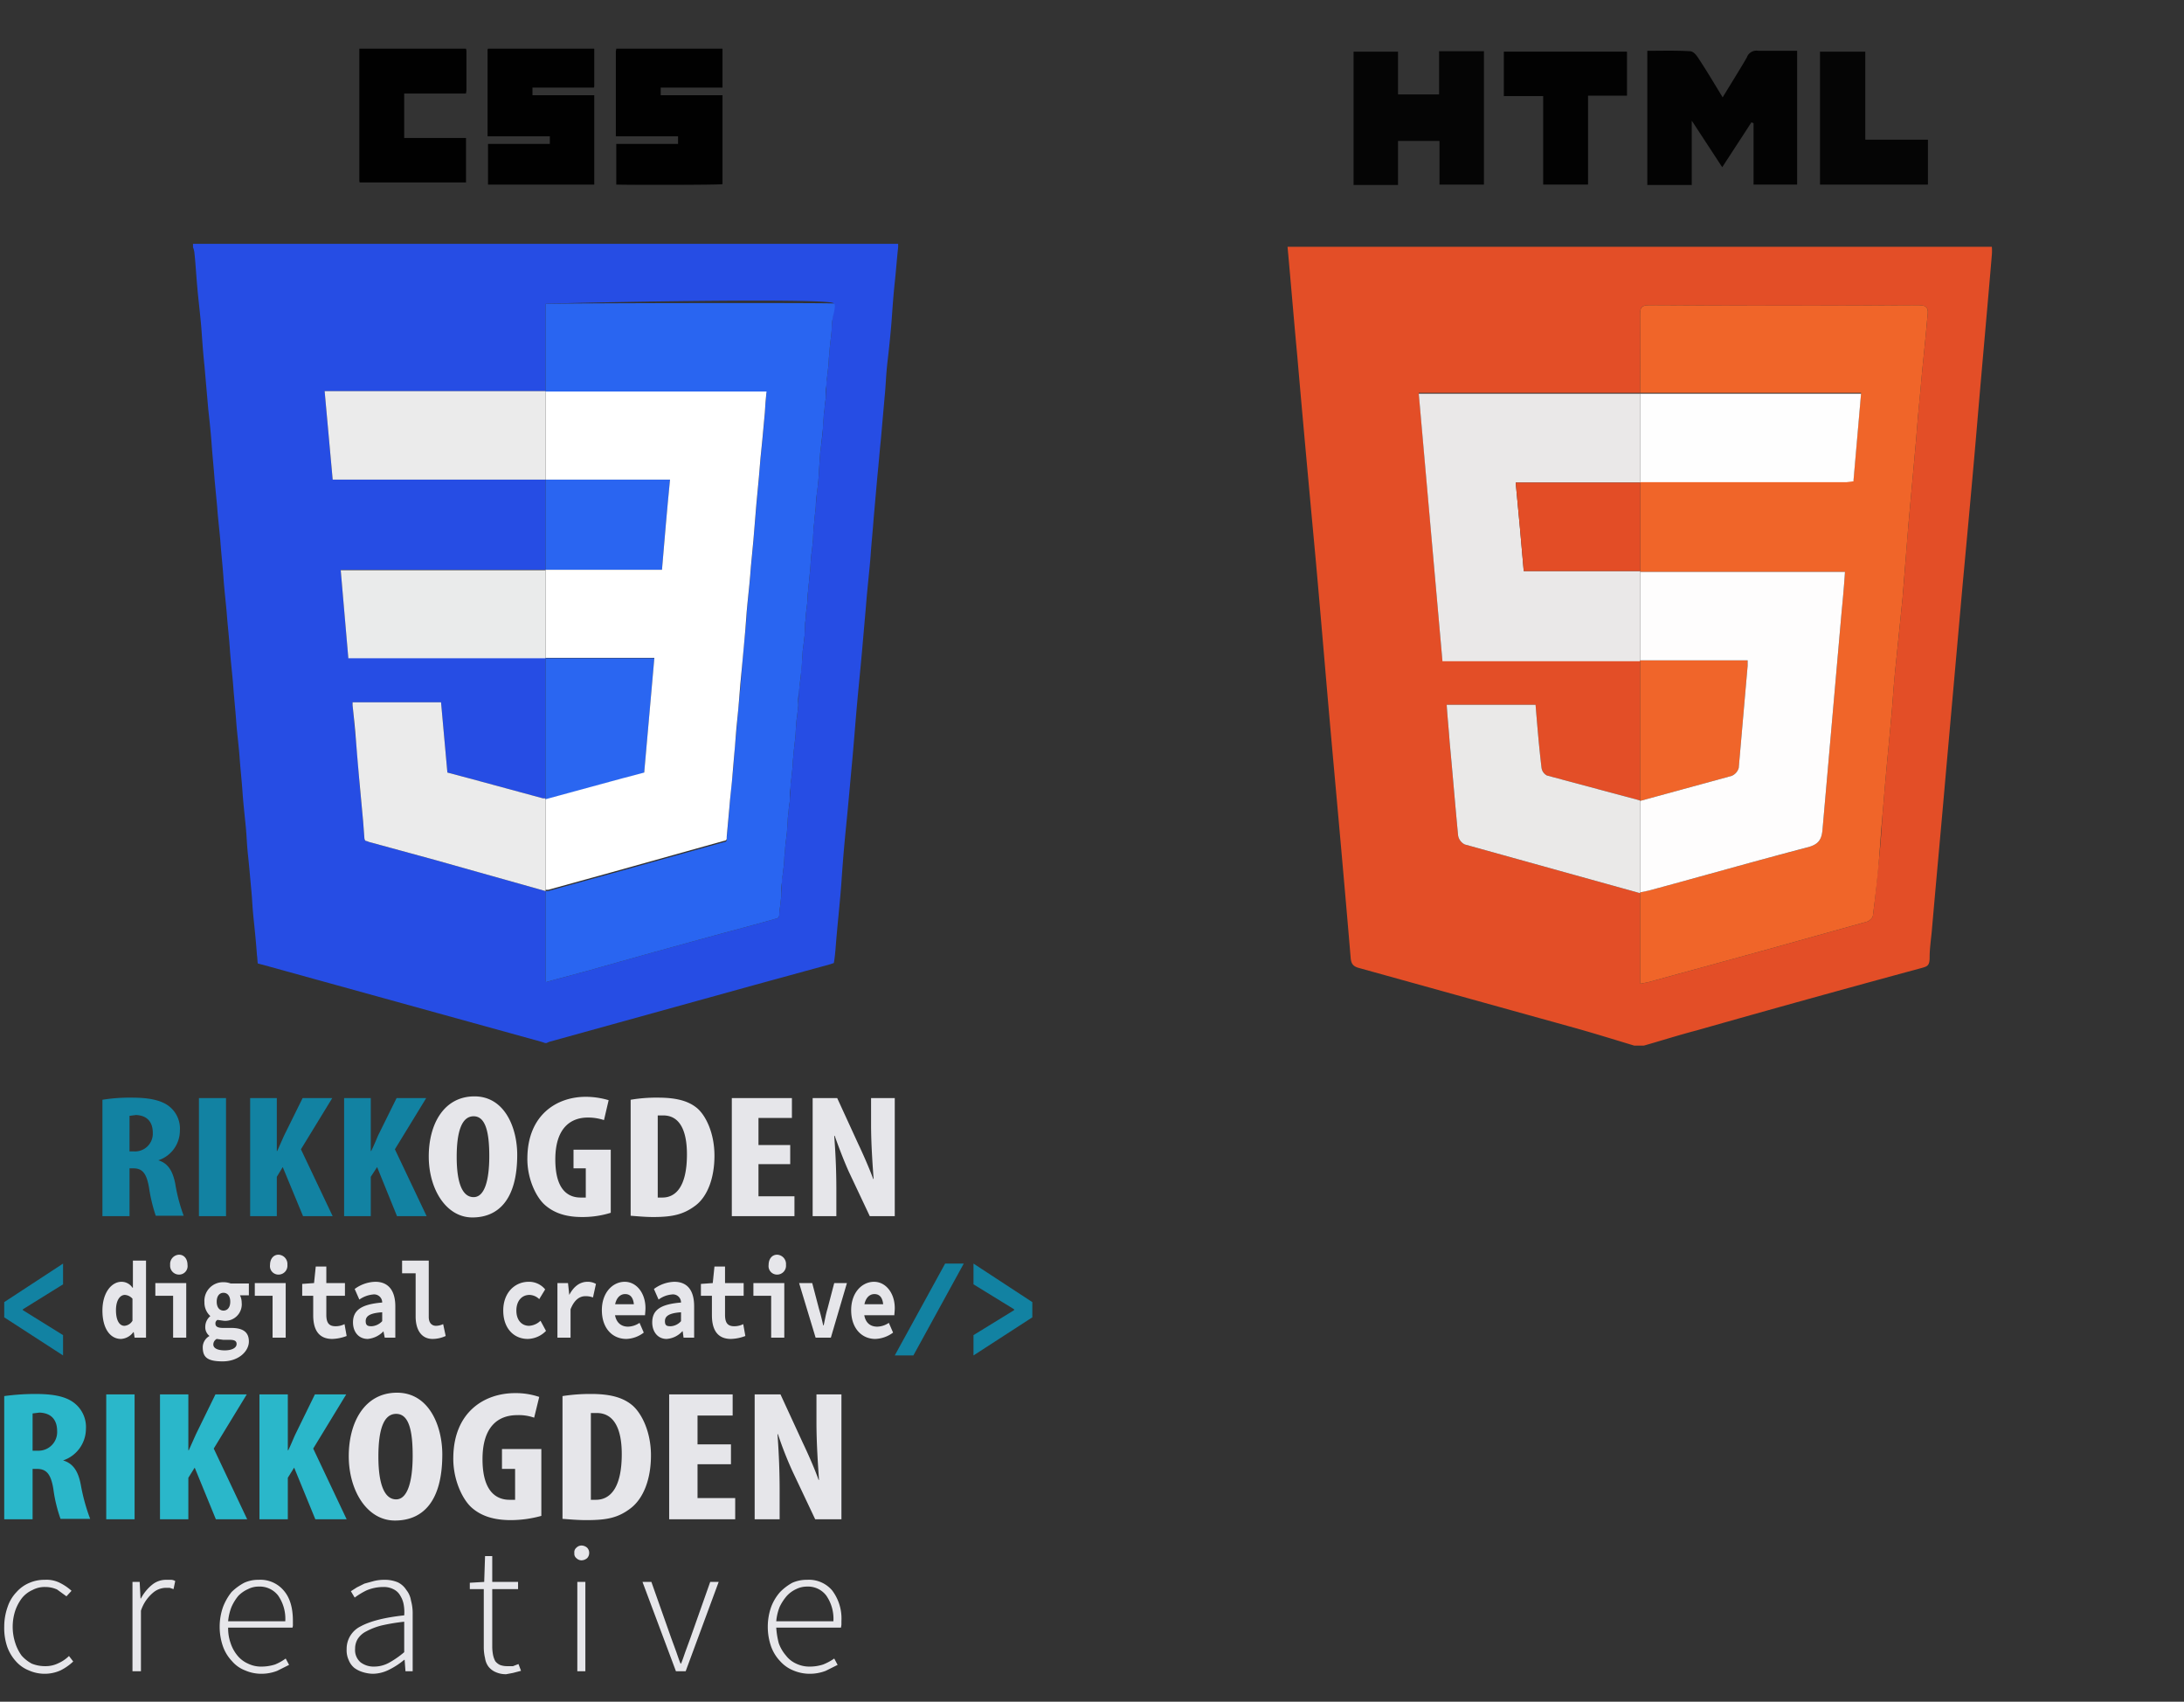 <svg width="516" height="402" xmlns="http://www.w3.org/2000/svg" xmlns:xlink="http://www.w3.org/1999/xlink"><rect width="100%" height="100%" fill="#333333" stroke="none"/><svg width="258" height="258" viewBox="-1 -1 258 258" id="css3" xmlns="http://www.w3.org/2000/svg"><path d="M44.6 57.4v-.8h166.6v.8c-.3 2.7-.5 5.5-.8 8.3s-.5 5.6-.7 8.4-.6 6.8-1 10.2-.4 5.6-.7 8.5l-.9 10.2c-.3 2.8-.5 5.6-.8 8.4l-.9 10.2c-.2 2.8-.5 5.6-.7 8.5s-.8 8-1.1 12l-.9 10.3c-.4 4.6-.9 9.3-1.3 13.9s-.7 8.6-1.1 12.9-.9 10-1.4 15-.8 8.7-1.1 13.1-1 10.6-1.4 15.9c-.1 1.1-.2 2.2-.4 3.3l-.9.3-17.9 4.9-48.4 13.4-.7.3h-.3l-.9-.3-64.4-17.8-2.6-.7c-.1-.7-.1-1.4-.2-2-.2-2.9-.5-5.8-.8-8.7s-.3-4.2-.5-6.3-.5-5.7-.8-8.5-.3-4.2-.5-6.4-.6-5.6-.8-8.5-.5-5.5-.7-8.3-.6-5.7-.8-8.5-.5-5.6-.7-8.3-.6-5.9-.8-8.8-.5-5.4-.7-8-.6-5.8-.8-8.7-.5-5.5-.7-8.2-.6-5.8-.8-8.7l-.6-6.3c-.2-2.8-.5-5.6-.7-8.4s-.5-5.6-.8-8.3l-.9-10.3c-.3-2.8-.5-5.6-.7-8.4s-.7-6.8-1-10.2-.4-5.6-.7-8.3a4.5 4.5 0 0 0-.3-1.1zm83.3 76.2H79.5l1.8 20.8h46.6v33.2h-.6l-17.7-4.8-4.9-1.3-1.5-16.6H82.3v.7c.3 2.8.5 5.6.8 8.3s.5 5.6.7 8.4.7 7.2 1 10.8l.3 4c.1.4.2.6.6.6l.5.2 15.4 4.2 26.3 7.4v20.8c0 .2.1.4.1.7l1.8-.5 7.8-2.1 7.8-2.2 8.2-2.3 8.7-2.4 7.3-2 7.8-2.1 5-1.4a.8.8 0 0 0 .7-.8 13.6 13.6 0 0 1 .2-2l.3-2.7c0-.9.1-1.9.1-2.8s.1-1.3.2-1.9l.3-2.5c.1-.9.1-1.9.2-2.8s.1-1.4.2-2.2l.3-2.5c.1-.9.1-1.9.2-2.8a18 18 0 0 1 .2-2.2 21.3 21.3 0 0 1 .3-2.5c0-.9.1-1.8.1-2.8s.1-1.3.2-2l.3-2.8c.1-.9.1-1.8.2-2.7s.1-1.4.2-2.1l.3-2.7c.1-.9.1-1.9.2-2.8a13.6 13.6 0 0 1 .2-2l.3-2.7c0-.9.1-1.9.1-2.8s.4-3 .5-4.4.3-3.2.4-4.8a14.9 14.9 0 0 1 .2-2.1l.3-2.5c0-.9.1-1.9.1-2.8a16.4 16.4 0 0 0 .2-2.2l.3-2.5c.1-.9.1-1.9.2-2.8s.1-1.3.2-2l.3-3.1c.1-.8.1-1.7.2-2.5a11.1 11.1 0 0 1 .2-1.9l.3-3c0-.9.1-1.7.1-2.6a13.7 13.7 0 0 0 .2-1.9l.3-2.7c.1-1 .1-1.9.2-2.8s.4-3 .5-4.5l.3-4.8c.1-.6.1-1.3.2-2s.4-3 .5-4.5.1-1.8.2-2.8a13.6 13.6 0 0 1 .2-2 23 23 0 0 1 .3-2.6c0-.9.1-1.8.1-2.7s.1-1.5.2-2.2l.3-2.6c.1-.9.1-1.8.2-2.7s.1-1.5.2-2.3l.3-2.6c.1-.9.1-1.8.2-2.8s.3-3 .4-4.5-67.3-.1-68.1.1v20.6H75.7l1.9 20.9h50.3z" fill="#264de4"/><path d="M139.4 10.5v8.9c0 .1 0 .1-.1.3h-14.5v1.8h14.6v21.1h-25.1V33h14.6v-1.8h-14.7V11a.7.7 0 0 1 .1-.5zm30.3 0v9.2h-14.6v1.8h14.6v21c-.6.2-22.9.2-25.1.1V33h14.6v-1.8h-14.7v-20c0-.2.1-.5.1-.7zm-60.6 0a4.3 4.3 0 0 1 .1.5v9.4c0 .2-.1.4-.1.7H94.5v10.5h14.6v10.5H84a.9.9 0 0 1-.1-.5V10.5z" fill="#010101"/><path d="M127.9 91.4V70.8c.8-.2 67.4-.3 68.1-.1s-.3 3-.4 4.5-.1 1.9-.2 2.8l-.3 2.6c-.1.8-.1 1.5-.2 2.3s-.1 1.8-.2 2.7l-.3 2.6c-.1.7-.1 1.5-.2 2.2s-.1 1.8-.1 2.7a23 23 0 0 0-.3 2.6 13.6 13.6 0 0 0-.2 2c-.1 1-.1 1.9-.2 2.8s-.3 3-.5 4.5-.1 1.4-.2 2l-.3 4.8c-.1 1.5-.3 3-.5 4.5s-.1 1.8-.2 2.8l-.3 2.7a13.7 13.7 0 0 1-.2 1.9c0 .9-.1 1.7-.1 2.6l-.3 3a11.1 11.1 0 0 0-.2 1.9c-.1.8-.1 1.7-.2 2.5l-.3 3.1c-.1.7-.1 1.4-.2 2s-.1 1.9-.2 2.8l-.3 2.5a16.4 16.4 0 0 1-.2 2.2c0 .9-.1 1.9-.1 2.8l-.3 2.5a14.9 14.9 0 0 0-.2 2.1c-.1 1.6-.2 3.2-.4 4.8s-.3 2.9-.5 4.4-.1 1.9-.1 2.8l-.3 2.7a13.6 13.6 0 0 0-.2 2c-.1.9-.1 1.9-.2 2.8l-.3 2.7c-.1.7-.1 1.4-.2 2.1s-.1 1.8-.2 2.7l-.3 2.8c-.1.7-.1 1.4-.2 2s-.1 1.9-.1 2.8a21.3 21.3 0 0 0-.3 2.5 18 18 0 0 0-.2 2.2c-.1.9-.1 1.9-.2 2.8l-.3 2.5c-.1.8-.1 1.5-.2 2.2s-.1 1.9-.2 2.8l-.3 2.5c-.1.6-.1 1.3-.2 1.9s-.1 1.9-.1 2.8l-.3 2.7a13.6 13.6 0 0 0-.2 2 .8.8 0 0 1-.7.8l-5 1.4-7.8 2.1-7.3 2-8.7 2.4-8.2 2.3-7.8 2.2-7.8 2.1-1.8.5c0-.3-.1-.5-.1-.7v-20.8h.6l15.2-4.2 26.1-7.3c.9-.2.9-.2.9-1.1l.6-6.6c.2-2.8.5-5.6.8-8.4s.4-5.5.7-8.3.5-5.9.8-8.8.5-5.3.7-8 .5-5.9.8-8.8.3-4.2.5-6.2.6-5.7.8-8.6l.6-6.3c.2-2.8.5-5.7.7-8.5l.6-6.4c.2-2.9.5-5.8.8-8.7l.6-6.5c.1-1.7.2-3.3.4-5h-52.2z" fill="#2965f1"/><path d="M127.9 209.5l-26.3-7.4-15.4-4.2-.5-.2c-.4 0-.5-.2-.6-.6l-.3-4c-.3-3.6-.7-7.2-1-10.8s-.5-5.6-.7-8.4-.5-5.5-.8-8.3v-.7h20.9l1.5 16.6 4.9 1.3 17.7 4.8h.6v21.6zm0-97.2H77.6l-1.9-20.9h52.2v20.7z" fill="#ebebeb"/><path d="M127.9 154.5H81.3l-1.8-20.8h48.4v20.8z" fill="#eaebeb"/><path d="M127.9 187.7v-33.2h25.7l-2.4 27.1-5.3 1.4-18 4.9z" fill="#2a66f1"/><path d="M127.9 133.6v-21.3h29.4c-.7 7.1-1.3 14.2-1.9 21.3h-27.5z" fill="#2a65f1"/><path d="M127.9 133.6h27.5c.6-7.1 1.2-14.2 1.9-21.3h-29.4V91.5h52.2c-.2 1.7-.3 3.3-.4 5l-.6 6.5c-.3 2.9-.6 5.8-.8 8.7l-.6 6.4c-.2 2.8-.5 5.7-.7 8.5l-.6 6.3c-.2 2.9-.5 5.7-.8 8.6s-.3 4.1-.5 6.2-.5 5.8-.8 8.8-.5 5.3-.7 8-.6 5.9-.8 8.8-.5 5.5-.7 8.3-.6 5.6-.8 8.4l-.6 6.6c0 .9 0 .9-.9 1.1l-26.1 7.3-15.2 4.2h-.6v-21.4l18-4.9 5.3-1.4 2.4-27.1h-25.7z" fill="#fff"/></svg><svg width="258" height="258" viewBox="-1 -1 258 258" id="html5" x="258" xmlns="http://www.w3.org/2000/svg"><defs><style>.bc{fill:#050505}</style></defs><path d="M127.1 246c-5-1.5-10.1-3.1-15.2-4.5l-49.7-13.8c-1.6-.4-2-1.1-2.1-2.6-1.4-16.6-2.9-33.2-4.4-49.8-1.3-14.5-2.5-29.1-3.8-43.6-1.5-16.2-3-32.4-4.4-48.6-.8-8.5-1.5-17.1-2.3-25.8h166.4a12.1 12.1 0 0 1 0 1.9c-1.1 13.1-2.3 26.1-3.4 39.1s-2.3 25.9-3.5 38.8l-3.9 43.8c-1.1 12.7-2.3 25.5-3.4 38.2-.2 2-.5 4.1-.5 6.1s-.6 2.1-2 2.5q-26.6 7.2-53 14.7c-4.2 1.1-8.3 2.4-12.5 3.6zm1.4-57.9l-22-5.9a2.4 2.4 0 0 1-1.3-1.9c-.6-5-1-9.9-1.4-14.8h-21c.2 3.1.5 5.9.7 8.8.7 7.4 1.3 14.8 2 22.1a2.9 2.9 0 0 0 1.6 2.1l41.4 11.5v21.4l2-.4 26.6-7.3 25.1-7c.5-.2 1.3-.9 1.3-1.4.6-4.6 1-9.3 1.5-14s.6-8.3 1-12.5c.5-6.3 1.1-12.5 1.7-18.8.4-4 .6-8 1-12l1.8-17.7c.5-5.8.9-11.7 1.4-17.5l1.8-19.9c.3-3.8.6-7.6 1-11.4.5-6 1.2-11.9 1.7-17.9.2-1.5.1-2.5-2-2.5q-32 .2-63.8 0c-1.9 0-2.1.7-2.1 2.3.1 6.1 0 12.2 0 18.4H76.2c1.9 21.2 3.7 42.1 5.6 63.2h46.7z" fill="#e34e27"/><path d="M140.7 42.7h-10.5V11c3.5 0 6.8-.1 10.1.1.7 0 1.4.8 1.8 1.4 2 3 3.9 6.2 5.9 9.5 2-3.3 3.9-6.3 5.7-9.4a2.4 2.4 0 0 1 2.7-1.6h9.2v31.6h-10.3V28.1l-.5-.2-6.9 10.6-7.2-11z" fill="#030303"/><path class="bc" d="M71.3 11.2v10.1H81V11.1h10.6v31.5H81.1V32.3h-9.8v10.4H60.8V11.2z"/><path d="M125.4 21.6h-9.2v21h-10.6V21.7h-9.3V11.2h29.1z" fill="#020202"/><path class="bc" d="M171 42.6V11.2h10.7V32h14.8v10.6z"/><path d="M128.5 91.8c0-6.2.1-12.3 0-18.4 0-1.6.2-2.3 2.1-2.3q31.8.2 63.8 0c2.1 0 2.2 1 2 2.5-.5 6-1.2 11.9-1.7 17.9-.4 3.8-.7 7.6-1 11.4l-1.8 19.9c-.5 5.8-.9 11.7-1.4 17.5l-1.8 17.7c-.4 4-.6 8-1 12-.6 6.3-1.2 12.5-1.7 18.8-.4 4.2-.7 8.3-1 12.5s-.9 9.4-1.5 14c0 .5-.8 1.2-1.3 1.4l-25.1 7-26.6 7.3-2 .4v-21.6l2-.4c12.6-3.4 25.2-7 37.8-10.3 2.4-.7 3.1-1.8 3.3-4.2l4.5-51.3c.3-3.1.6-6.3.8-9.5h-48.4v-21.4h48.8l1.6-.2c.6-6.9 1.2-13.7 1.8-20.7h-52.2z" fill="#f06529"/><path d="M128.5 155.2H81.8c-1.9-21.1-3.7-42-5.6-63.2h52.3v21H99.1c.7 7.1 1.3 14 1.9 20.9h27.5v21.3z" fill="#eae8e8"/><path d="M128.5 210l-41.4-11.5a2.9 2.9 0 0 1-1.6-2.1c-.7-7.3-1.3-14.7-2-22.1-.2-2.9-.5-5.7-.7-8.8h21c.4 4.9.8 9.8 1.4 14.8a2.4 2.4 0 0 0 1.3 1.9l22 5.9V210z" fill="#eae9e8"/><path d="M128.5 188.1V155h25.4v1.3l-2.1 24.1a2.9 2.9 0 0 1-1.7 1.9l-21.6 5.9z" fill="#f0652a"/><path d="M128.5 188.2l21.6-5.9a2.9 2.9 0 0 0 1.7-1.9l2.1-24.1V155h-25.4v-20.9h48.4c-.2 3.2-.5 6.4-.8 9.5l-4.5 51.3c-.2 2.4-.9 3.5-3.3 4.2-12.6 3.3-25.2 6.9-37.8 10.3l-2 .4z" fill="#fefdfd"/><path d="M128.5 112.7V92h52.2c-.6 7-1.2 13.8-1.8 20.7l-1.6.2h-48.8z" fill="#fefefe"/><path d="M128.5 133.9H101c-.6-6.9-1.2-13.8-1.9-20.9h29.4z" fill="#e34d26"/></svg><svg width="199.8" height="79.4" viewBox="-1 -1 199.8 79.4" id="logo" y="322.5" xmlns="http://www.w3.org/2000/svg"><path d="M0 6.3a54.6 54.6 0 0 1 7.3-.5c3.7 0 7 .4 9.2 2.1a7.2 7.2 0 0 1 2.8 6.2 7.9 7.9 0 0 1-5.4 7.4c2.4.7 3.6 2.6 4.2 5.8a45.4 45.4 0 0 0 2.2 8h-7a34.4 34.4 0 0 1-1.7-7.1c-.6-3.6-1.7-4.7-3.9-4.7h-1v11.9H0zm6.7 12.9h1.2a4.4 4.4 0 0 0 4.6-4.6c0-2.5-1.2-4.3-4.2-4.4l-1.6.2zM30.8 5.9v29.5h-6.7V5.9zm6 0h6.7v13.2h.1l1.7-3.8 4.6-9.4h7.4l-7.8 12.8 7.9 16.7H50l-5-12.2-1.5 2.4v9.8h-6.7zm23.5 0H67v13.2h.1c.6-1.2 1.1-2.5 1.7-3.8l4.6-9.4h7.4L73 18.7l7.9 16.7h-7.4l-5-12.2-1.5 2.4v9.8h-6.7z" fill="#2ab7ca"/><path d="M103.5 20.1c0 11.1-4.6 15.6-11.2 15.6s-10.9-7.1-10.9-15.2 3.8-15 11.4-15 10.7 7.9 10.7 14.6zm-15.1.5c0 6.7 1.5 10.1 4.2 10.1s3.9-4.3 3.9-10.3-.9-9.9-3.9-9.9-4.2 3.8-4.2 10.1zm38.5 14a27.1 27.1 0 0 1-7.2 1c-3.9 0-6.9-.9-9.2-2.9s-4.5-6.8-4.4-11.9c.1-10.7 7.3-15.2 14.6-15.2a17.2 17.2 0 0 1 5.7.9l-1.2 4.9a10.9 10.9 0 0 0-4-.6c-4.5 0-8.2 2.7-8.2 10.4s3.3 9.6 6.4 9.6h1.3v-7.3h-3.1v-4.7h9.3zm5-28.3a42.1 42.1 0 0 1 6.8-.5c4.4 0 7.4.8 9.6 2.6s4.5 6.2 4.5 11.9-1.8 10.2-4.8 12.5-5.7 2.8-10.5 2.8c-2.1 0-4.2-.2-5.6-.3zm6.7 24.5h1.2c3.3 0 6.1-2.7 6.1-10.8 0-6.1-1.9-9.7-5.9-9.7h-1.4zm33.1-8.4h-7.9v8h8.9v5h-15.6V5.9h15v5h-8.3v6.8h7.9zm5.6 13V5.9h6.1l5.3 11.5c1.1 2.3 2.8 6.1 3.7 8.7h.1c-.2-3.1-.6-8.3-.6-13.7V5.9h5.9v29.5h-6.2l-5.3-11.2a86.6 86.6 0 0 1-3.5-8.9h-.1c.2 3 .5 7.5.5 13.4v6.7zM0 60.8a14 14 0 0 1 .8-4.7 9.3 9.3 0 0 1 2.1-3.5A8.4 8.4 0 0 1 6 50.4a8.9 8.9 0 0 1 3.6-.7 7 7 0 0 1 3.7.8 12 12 0 0 1 2.6 1.8l-1.2 1.3-2.2-1.6a6.7 6.7 0 0 0-2.8-.6 6 6 0 0 0-3 .7A6.7 6.7 0 0 0 4.2 54a10.6 10.6 0 0 0-1.6 3 12.3 12.3 0 0 0 0 7.6 10.5 10.5 0 0 0 1.5 3 8.8 8.8 0 0 0 2.4 1.9 8.3 8.3 0 0 0 3.2.6 6.7 6.7 0 0 0 3.1-.7 8.5 8.5 0 0 0 2.5-1.7l1 1.3a12.5 12.5 0 0 1-3 2.1 9.1 9.1 0 0 1-3.7.8 9.2 9.2 0 0 1-3.8-.8 8.1 8.1 0 0 1-3-2.1 10.2 10.2 0 0 1-2.1-3.5 13.7 13.7 0 0 1-.7-4.7zm30.3-10.6H32l.2 3.9h.1a10.4 10.4 0 0 1 2.6-3.2 5.2 5.2 0 0 1 3.4-1.2h1.1a1.9 1.9 0 0 1 1 .3l-.4 1.9-.9-.3H38a4.8 4.8 0 0 0-2.9 1.2 9.3 9.3 0 0 0-2.8 4.2v14.3h-2zm20.6 10.6a14 14 0 0 1 .8-4.7 13.3 13.3 0 0 1 2-3.5 12.9 12.9 0 0 1 3-2.2 8 8 0 0 1 3.4-.7 7.2 7.2 0 0 1 5.9 2.5c1.5 1.7 2.2 4.1 2.2 7.2v.8a1.9 1.9 0 0 1-.1.8H52.9a10.6 10.6 0 0 0 .6 3.7 9 9 0 0 0 1.6 2.9 6.7 6.7 0 0 0 2.5 1.9 7 7 0 0 0 3.3.7 10.6 10.6 0 0 0 3.1-.5 12.3 12.3 0 0 0 2.5-1.4l.8 1.5-2.8 1.4a10.3 10.3 0 0 1-3.8.7 9.6 9.6 0 0 1-3.8-.8 7.7 7.7 0 0 1-3.1-2.2 9.8 9.8 0 0 1-2.1-3.4 14 14 0 0 1-.8-4.7zm15.5-1.3a9.6 9.6 0 0 0-1.7-6.1 5.5 5.5 0 0 0-4.6-2.1 5.4 5.4 0 0 0-2.5.6 7.3 7.3 0 0 0-2.3 1.6 11.3 11.3 0 0 0-1.6 2.6 12.1 12.1 0 0 0-.8 3.4zm14.5 6.6a5.9 5.9 0 0 1 3.3-5.4c2.2-1.2 5.6-2.1 10.3-2.6a9.7 9.7 0 0 0-.1-2.4 5.8 5.8 0 0 0-.8-2.2 3.6 3.6 0 0 0-1.5-1.5 4.9 4.9 0 0 0-2.5-.6 10.2 10.2 0 0 0-4 .8 17.2 17.2 0 0 0-2.8 1.7l-.9-1.5 1.4-.9 1.8-.9 2.2-.6a10.1 10.1 0 0 1 2.5-.3 7.9 7.9 0 0 1 3.2.6 4.9 4.9 0 0 1 2 1.8 5.2 5.2 0 0 1 1.1 2.5 11.2 11.2 0 0 1 .4 3.2v13.5h-1.7l-.2-2.7h-.1a17.7 17.7 0 0 1-3.5 2.3 8.7 8.7 0 0 1-3.9 1 8.6 8.6 0 0 1-2.4-.4 6.3 6.3 0 0 1-2-1 4.6 4.6 0 0 1-1.3-1.8 5.5 5.5 0 0 1-.5-2.6zm2-.1a3.8 3.8 0 0 0 1.3 3.2 5.1 5.1 0 0 0 3.2 1 7.3 7.3 0 0 0 3.5-.9 21.5 21.5 0 0 0 3.6-2.5v-7.2a46.4 46.4 0 0 0-5.4.9 15.9 15.9 0 0 0-3.6 1.4 5.1 5.1 0 0 0-2 1.8 4.4 4.4 0 0 0-.6 2.3zm30.4-14.1H110v-1.5l3.4-.2.2-6.1h1.7v6.1h6.1v1.7h-6.1v13.8a11 11 0 0 0 .2 1.8 5.8 5.8 0 0 0 .5 1.4 3.1 3.1 0 0 0 1.1.9 4.8 4.8 0 0 0 1.8.3h1.3l1.3-.5.6 1.6-1.9.5-1.6.3a5.8 5.8 0 0 1-2.5-.5 4.3 4.3 0 0 1-1.7-1.3 4.4 4.4 0 0 1-.8-2 10.9 10.9 0 0 1-.3-2.6zm23.1-6.8a1.7 1.7 0 0 1-1.2-.5 1.3 1.3 0 0 1-.5-1.2 1.4 1.4 0 0 1 .5-1.3 1.7 1.7 0 0 1 1.2-.5 2.1 2.1 0 0 1 1.3.5 1.7 1.7 0 0 1 .5 1.3 1.7 1.7 0 0 1-.5 1.2 2.1 2.1 0 0 1-1.3.5zm-1 5.1h1.9v21.1h-1.9zm15.4 0h2.1l4.7 13.3 1.1 3c.4 1.1.7 2.1 1.1 3h.1c.4-.9.7-1.9 1.1-3l1.1-3 4.7-13.3h2L161 71.3h-2.3zm29.6 10.6a14 14 0 0 1 .8-4.7 11.3 11.3 0 0 1 2.1-3.5 12.3 12.3 0 0 1 2.9-2.2 8.4 8.4 0 0 1 3.5-.7 7.2 7.2 0 0 1 5.9 2.5 11 11 0 0 1 2.2 7.2v.8c0 .3-.1.6-.1.8h-15.3a19.1 19.1 0 0 0 .6 3.7 9.2 9.2 0 0 0 1.7 2.9 6.3 6.3 0 0 0 2.4 1.9 7.2 7.2 0 0 0 3.3.7 10.1 10.1 0 0 0 3.1-.5 13 13 0 0 0 2.6-1.4l.8 1.5-2.8 1.4a10.5 10.5 0 0 1-3.9.7 10 10 0 0 1-3.8-.8 8.4 8.4 0 0 1-3.1-2.2 9.8 9.8 0 0 1-2.1-3.4 14 14 0 0 1-.8-4.7zm15.5-1.3a9.6 9.6 0 0 0-1.7-6.1 5.4 5.4 0 0 0-4.5-2.1 5.8 5.8 0 0 0-2.6.6 6.9 6.9 0 0 0-2.2 1.6 11.7 11.7 0 0 0-1.7 2.6 12.1 12.1 0 0 0-.8 3.4z" fill="#e6e6ea"/></svg><svg width="244.9" height="64.5" viewBox="-1 -1 244.9 64.5" id="roc-logo" y="258" xmlns="http://www.w3.org/2000/svg"><defs><style>.da{fill:#1282a2}</style></defs><path class="da" d="M23.2.8a40.1 40.1 0 0 1 6.9-.5c3.5 0 6.7.4 8.8 2a6.7 6.7 0 0 1 2.6 5.8 7.4 7.4 0 0 1-5.1 7c2.3.7 3.4 2.5 4 5.5a40.5 40.5 0 0 0 2 7.6h-6.6a38.4 38.4 0 0 1-1.6-6.7c-.6-3.4-1.6-4.5-3.7-4.5h-.9v11.3h-6.4zM29.6 13h1.1a4.2 4.2 0 0 0 4.4-4v-.4c0-2.4-1.2-4.1-4-4.2l-1.5.2zM52.4.4v27.9H46V.4zm5.7 0h6.3v12.5h.1l1.6-3.6L70.5.4h7l-7.4 12.1 7.5 15.8h-7l-4.8-11.6-1.4 2.3v9.3h-6.3zm22.2 0h6.3v12.5h.1c.6-1.2 1.1-2.4 1.6-3.6L92.7.4h7l-7.4 12.1 7.5 15.8h-7l-4.7-11.6-1.5 2.3v9.3h-6.3z"/><path d="M121.2 13.8c0 10.5-4.4 14.8-10.6 14.8s-10.3-6.7-10.3-14.4S103.9 0 111.1 0s10.1 7.5 10.1 13.8zm-14.3.5c0 6.3 1.4 9.5 4 9.5s3.7-4 3.7-9.7-.9-9.4-3.7-9.4-4 3.6-4 9.6zm36.4 13.2a22.4 22.4 0 0 1-6.8 1c-3.7 0-6.5-.9-8.7-2.8s-4.3-6.4-4.2-11.2C123.7 4.4 130.5.1 137.4.1a19.1 19.1 0 0 1 5.4.8l-1.1 4.7a12.1 12.1 0 0 0-3.8-.6c-4.2 0-7.7 2.6-7.7 9.9s3.1 9 6 9h1.2V17h-2.9v-4.4h8.8zM148 .8a35.6 35.6 0 0 1 6.5-.5c4.1 0 7 .7 9.1 2.4s4.2 5.9 4.2 11.3-1.7 9.7-4.5 11.8-5.4 2.7-10 2.7c-1.9 0-3.9-.2-5.3-.3zm6.4 23.1h1.1c3.1 0 5.8-2.5 5.8-10.2 0-5.8-1.8-9.2-5.6-9.2h-1.3zm31.3-7.9h-7.5v7.6h8.5v4.7h-14.8V.4h14.2v4.7h-7.9v6.4h7.5zm5.3 12.3V.4h5.8l5 10.9c1 2.1 2.6 5.7 3.5 8.2h.1c-.2-2.9-.6-7.9-.6-13V.4h5.6v27.9h-5.9l-5-10.6c-1.2-2.7-2.3-5.6-3.3-8.4h-.1c.2 2.8.5 7.1.5 12.7v6.3zM23.2 50.6c0-4.3 2.2-6.8 4.5-6.8a3.1 3.1 0 0 1 2.6 1.4h.1v-6.4h3.1V57h-2.7l-.2-1.3h-.1a3.9 3.9 0 0 1-2.9 1.6c-2.6 0-4.4-2.5-4.4-6.7zm7.1 2.4v-5.2a2.6 2.6 0 0 0-1.8-.9c-1.1 0-2.1 1.2-2.1 3.6s.8 3.7 2 3.7a2.4 2.4 0 0 0 1.9-1.2zm9.6-5.9h-4.2v-3H43V57h-3.1zm-.7-7.3a2.2 2.2 0 0 1 2.1-2.4c1.2 0 2 1 2 2.4a2 2 0 0 1-2 2.3 2.1 2.1 0 0 1-2.1-2.3zm7.7 19.4a3.1 3.1 0 0 1 1.6-2.6 2.6 2.6 0 0 1-1-2.2 3.3 3.3 0 0 1 1.2-2.5 4.3 4.3 0 0 1-1.4-3.3 4.4 4.4 0 0 1 4.5-4.7 4.7 4.7 0 0 1 1.7.3h4.3V47h-2.1a3.9 3.9 0 0 1 .4 1.7 3.9 3.9 0 0 1-4.3 4.3l-1.4-.2a.9.9 0 0 0-.5.9c0 .7.6 1 1.8 1h1.9c2.7 0 4.2.9 4.2 3.2s-2.4 4.7-6.2 4.7-4.7-1.1-4.7-3.4zm8-.7c0-.8-.6-1-1.8-1h-1.4l-1.5-.2a1.5 1.5 0 0 0-.8 1.3c0 .9 1 1.4 2.7 1.4s2.8-.6 2.8-1.5zm-1.5-10c0-1.4-.7-2.1-1.6-2.1s-1.6.7-1.6 2.1.7 2.1 1.6 2.1 1.6-.7 1.6-2.1zm10-1.4h-4.2v-3h7.3V57h-3.1zm-.6-7.3c0-1.4.8-2.4 2-2.4a2.2 2.2 0 0 1 2.1 2.4 2.1 2.1 0 0 1-2.1 2.3 2 2 0 0 1-2-2.3zM73 51.7v-4.6h-2.6v-2.8l2.8-.2.4-3.9h2.5v3.9h4.4v3h-4.4v4.5c0 2 .7 2.7 2.2 2.7a4.6 4.6 0 0 0 2.1-.5l.5 2.8a10.2 10.2 0 0 1-3.4.7c-3.3 0-4.5-2.3-4.5-5.6zm9.4 1.7c0-2.9 2-4.3 6.9-4.7a1.9 1.9 0 0 0-2.2-1.9 6.7 6.7 0 0 0-3.2 1.2l-1.1-2.5a8.5 8.5 0 0 1 4.9-1.7c2.9 0 4.7 1.9 4.7 5.8V57h-2.5l-.3-1.5a5.9 5.9 0 0 1-3.7 1.8c-2.2 0-3.5-1.7-3.5-3.9zm6.9-.3V51c-3.1.2-3.9 1-3.9 2.1s.6 1.2 1.4 1.2a3.7 3.7 0 0 0 2.5-1.2zm7.9-1.1V41.8H94v-3h6.3v13.3c0 1.6.9 2.1 1.7 2.1a4.1 4.1 0 0 0 1.7-.4l.6 2.8a7.4 7.4 0 0 1-3.1.7c-2.6 0-4-2.1-4-5.3zm20.7-1.4c0-4.3 2.8-6.8 6-6.8a4.9 4.9 0 0 1 3.9 1.8l-1.4 2.3a3.4 3.4 0 0 0-2.3-1c-1.8 0-3.1 1.4-3.1 3.7s1.3 3.6 3 3.6a4.2 4.2 0 0 0 2.7-1.2l1.3 2.4a6.2 6.2 0 0 1-4.3 1.9c-3.3 0-5.8-2.5-5.8-6.7zm12.8-6.5h2.5l.3 2.8c1.1-2.1 2.6-3.1 4.3-3.1a3.9 3.9 0 0 1 2 .5l-.7 3.2a4.8 4.8 0 0 0-1.8-.3c-1.3 0-2.6.8-3.5 3.1V57h-3.1zm10.5 6.4c0-4.2 2.6-6.7 5.4-6.7s4.9 2.7 4.9 6.2c0 .7-.1 1.4-.1 1.7h-7.9v-2.6h5.8l-.5.8c0-2.1-.7-3.2-2.1-3.2s-2.5 1.3-2.5 3.8 1.2 3.9 3.2 3.9a5.1 5.1 0 0 0 2.7-.9l1 2.3a7.1 7.1 0 0 1-4.1 1.5c-3.3 0-5.8-2.5-5.8-6.8zm11.9 2.9c0-2.9 1.9-4.3 6.8-4.7a1.9 1.9 0 0 0-2.2-1.9 6.1 6.1 0 0 0-3.1 1.2l-1.1-2.5a8.5 8.5 0 0 1 4.8-1.7c3 0 4.7 1.9 4.7 5.8V57h-2.5l-.2-1.5h-.1a5.5 5.5 0 0 1-3.7 1.8c-2.1 0-3.4-1.7-3.4-3.9zm6.8-.3V51c-3 .2-3.8 1-3.8 2.1s.5 1.2 1.4 1.2a3.5 3.5 0 0 0 2.4-1.2zm7.3-1.4v-4.6h-2.6v-2.8l2.8-.2.4-3.9h2.5v3.9h4.4v3h-4.4v4.5c0 2 .7 2.7 2.2 2.7a4.6 4.6 0 0 0 2.1-.5l.5 2.8a10.2 10.2 0 0 1-3.4.7c-3.3 0-4.5-2.3-4.5-5.6zm14-4.6H177v-3h7.3V57h-3.1zm-.6-7.3c0-1.4.8-2.4 2-2.4a2.2 2.2 0 0 1 2.1 2.4 2.1 2.1 0 0 1-2.1 2.3 2 2 0 0 1-2-2.3zm7.2 4.3h3.1l1.6 6.1c.4 1.3.7 2.6 1 3.9h.1c.3-1.3.5-2.6.9-3.9l1.6-6.1h3L195.3 57h-3.6zm12.3 6.4c0-4.2 2.6-6.7 5.4-6.7s4.9 2.7 4.9 6.2c0 .7-.1 1.4-.1 1.7h-7.9v-2.6h5.8l-.5.8c0-2.1-.7-3.2-2.1-3.2s-2.5 1.3-2.5 3.8 1.1 3.9 3.2 3.9a5.1 5.1 0 0 0 2.7-.9l1 2.3a7.4 7.4 0 0 1-4.2 1.5c-3.2 0-5.7-2.5-5.7-6.8z" fill="#e6e6ea"/><path class="da" d="M0 52.2v-3.6l13.9-9.1v4.9l-9.5 5.9v.2l9.5 5.9v4.8zm222.3-12.7h4.4l-11.9 21.7h-4.4zm6.7 16.9l9.6-5.9v-.2l-9.6-5.9v-4.9l13.9 9.1v3.6l-13.9 9z"/></svg></svg>